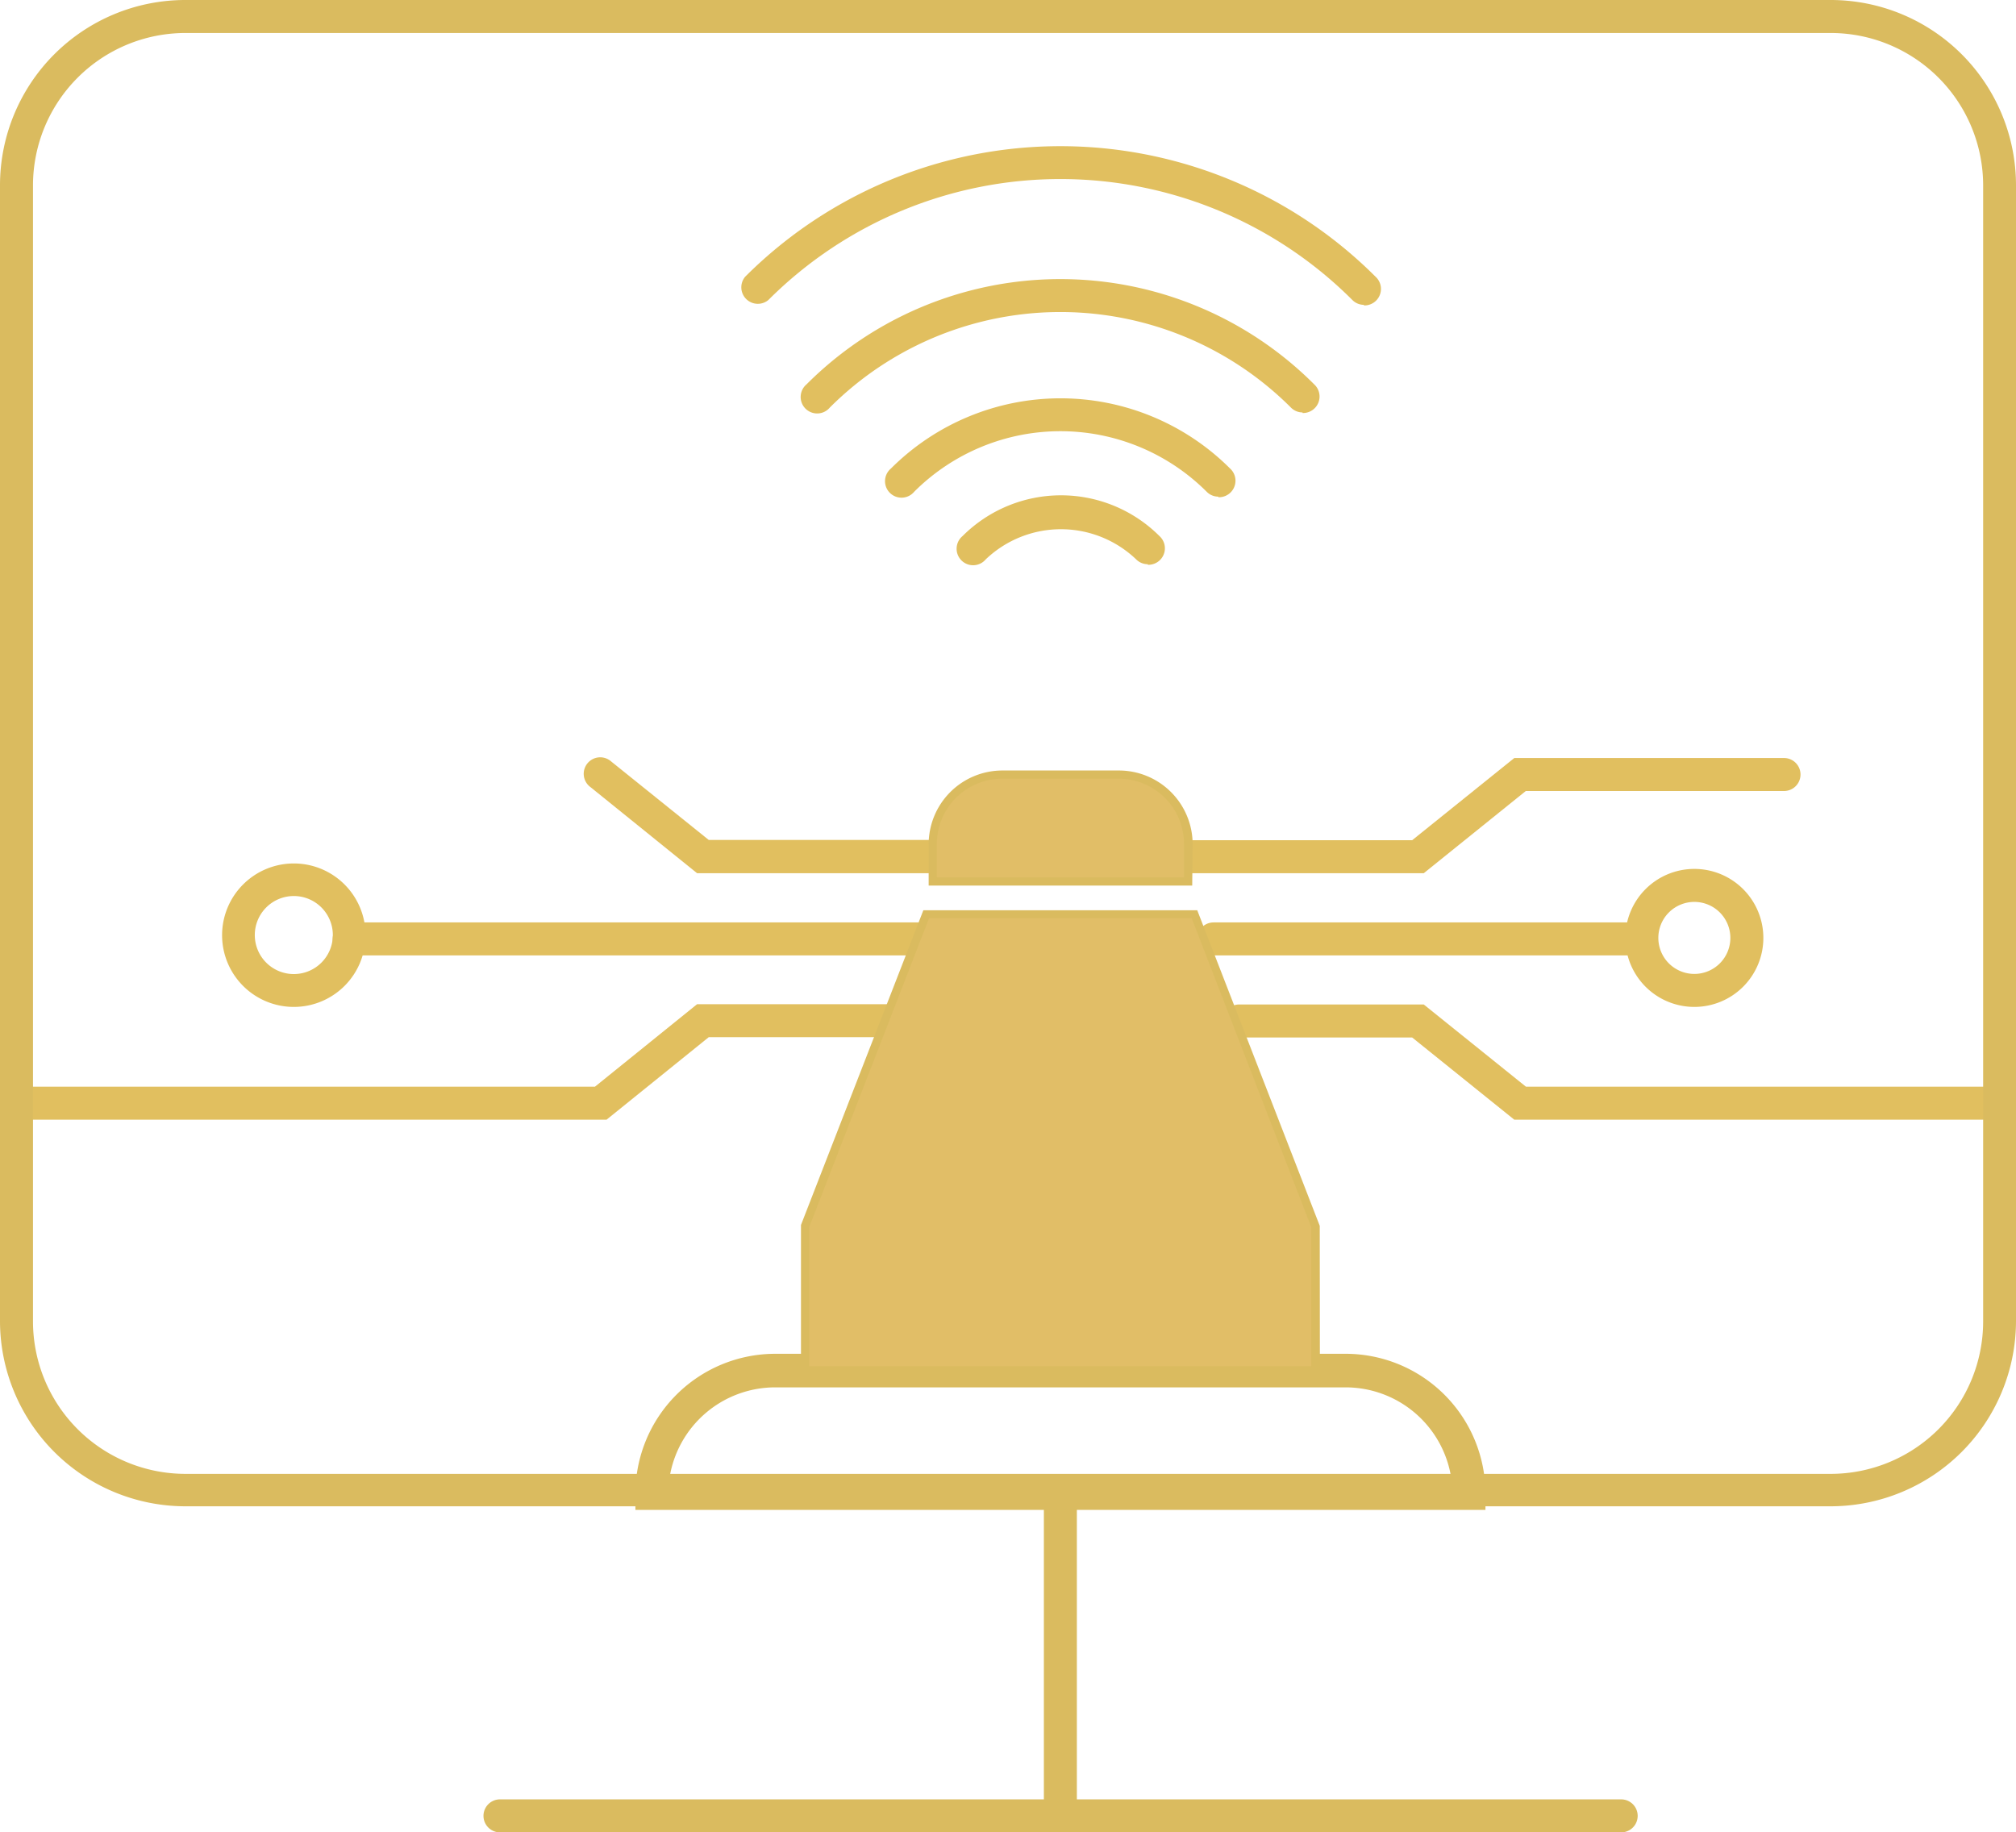 <svg id="图层_1" data-name="图层 1" xmlns="http://www.w3.org/2000/svg" viewBox="0 0 140.52 127.73"><defs><style>.cls-1{fill:#e1bf5f;}.cls-2{fill:#dabb5f;}.cls-3{fill:#e1be67;}</style></defs><title>icon</title><path class="cls-1" d="M90.79,28.75a1.14,1.14,0,0,1-.81-.34,22.72,22.72,0,0,0-32.14,0,1.15,1.15,0,1,1-1.62-1.62,25,25,0,0,1,35.38,0,1.15,1.15,0,0,1-.81,2Z"/><path class="cls-1" d="M95.07,21.25a1.14,1.14,0,0,1-.81-.34,28.78,28.78,0,0,0-40.7,0,1.15,1.15,0,0,1-1.62-1.62,31.07,31.07,0,0,1,43.94,0,1.15,1.15,0,0,1-.81,2Z"/><path class="cls-1" d="M84.92,34.62a1.14,1.14,0,0,1-.81-.34,14.42,14.42,0,0,0-20.39,0,1.15,1.15,0,1,1-1.62-1.62,16.72,16.72,0,0,1,23.64,0,1.15,1.15,0,0,1-.81,2Z"/><path class="cls-1" d="M80,39.33a1.14,1.14,0,0,1-.81-.34,7.59,7.59,0,0,0-10.48,0,1.15,1.15,0,1,1-1.62-1.62,9.71,9.71,0,0,1,13.73,0,1.15,1.15,0,0,1-.81,2Z"/><path class="cls-2" d="M103.54,105.25H44.29V104.1A9.75,9.75,0,0,1,54,94.37H93.8a9.75,9.75,0,0,1,9.74,9.74ZM46.67,103h54.48a7.45,7.45,0,0,0-7.35-6.29H54A7.46,7.46,0,0,0,46.67,103Z"/><path class="cls-1" d="M99.24,60.87H82.81a1.15,1.15,0,1,1,0-2.3H98.43l7.12-5.73h18.8a1.15,1.15,0,0,1,0,2.3h-18Z"/><path class="cls-1" d="M139.37,78.05H105.55l-7.12-5.73H86.37a1.15,1.15,0,0,1,0-2.3H99.24l7.12,5.73h33a1.15,1.15,0,0,1,0,2.3Z"/><path class="cls-1" d="M114.3,66.6H84.59a1.15,1.15,0,1,1,0-2.3H114.3a1.15,1.15,0,0,1,0,2.3Z"/><path class="cls-1" d="M65,60.87H48.59l-7.43-6a1.15,1.15,0,1,1,1.44-1.79l6.8,5.47H65a1.15,1.15,0,1,1,0,2.3Z"/><path class="cls-1" d="M42.28,78.05H1.15a1.15,1.15,0,1,1,0-2.3H41.47L48.59,70H63.65a1.15,1.15,0,1,1,0,2.3H49.4Z"/><path class="cls-1" d="M65.59,66.6H24.34a1.15,1.15,0,0,1,0-2.3H65.59a1.15,1.15,0,0,1,0,2.3Z"/><path class="cls-3" d="M82.81,61.44v-2.6A4.84,4.84,0,0,0,78,54H69.86A4.84,4.84,0,0,0,65,58.84v2.6Z"/><path class="cls-2" d="M83.1,61.73H64.73V58.84a5.14,5.14,0,0,1,5.13-5.13H78a5.14,5.14,0,0,1,5.13,5.13Zm-17.8-.57H82.53V58.84A4.56,4.56,0,0,0,78,54.28H69.86a4.56,4.56,0,0,0-4.56,4.56Z"/><polygon class="cls-3" points="83.26 63.73 64.57 63.73 56.11 85.49 56.11 95.52 91.71 95.52 91.71 85.49 83.26 63.73"/><path class="cls-2" d="M92,95.8H55.83l0-10.41,8.53-21.94H83.45l8.54,22Zm-35.6-.57h35V85.55L83.06,64H64.76L56.4,85.55Z"/><path class="cls-2" d="M113,127.73H34.85a1.15,1.15,0,1,1,0-2.3H113a1.15,1.15,0,1,1,0,2.3Z"/><path class="cls-2" d="M73.91,127.73a1.15,1.15,0,0,1-1.15-1.15V104.91a1.15,1.15,0,0,1,2.3,0v21.67A1.15,1.15,0,0,1,73.91,127.73Z"/><path class="cls-1" d="M118.1,70.19a4.81,4.81,0,1,1,4.81-4.81A4.81,4.81,0,0,1,118.1,70.19Zm0-7.32a2.51,2.51,0,1,0,2.51,2.51A2.51,2.51,0,0,0,118.1,62.87Z"/><path class="cls-1" d="M20.48,70.19a5,5,0,1,1,5-5A5,5,0,0,1,20.48,70.19Zm0-7.73a2.72,2.72,0,1,0,2.72,2.72A2.72,2.72,0,0,0,20.48,62.46Z"/><path class="cls-2" d="M127.61,105H12.91A12.93,12.93,0,0,1,0,92.12V12.91A12.92,12.92,0,0,1,12.91,0H127.61a12.92,12.92,0,0,1,12.91,12.91V92.12A12.93,12.93,0,0,1,127.61,105ZM12.91,2.3A10.63,10.63,0,0,0,2.3,12.91V92.12a10.63,10.63,0,0,0,10.62,10.62H127.61a10.63,10.63,0,0,0,10.62-10.62V12.91A10.63,10.63,0,0,0,127.61,2.3Z"/></svg>